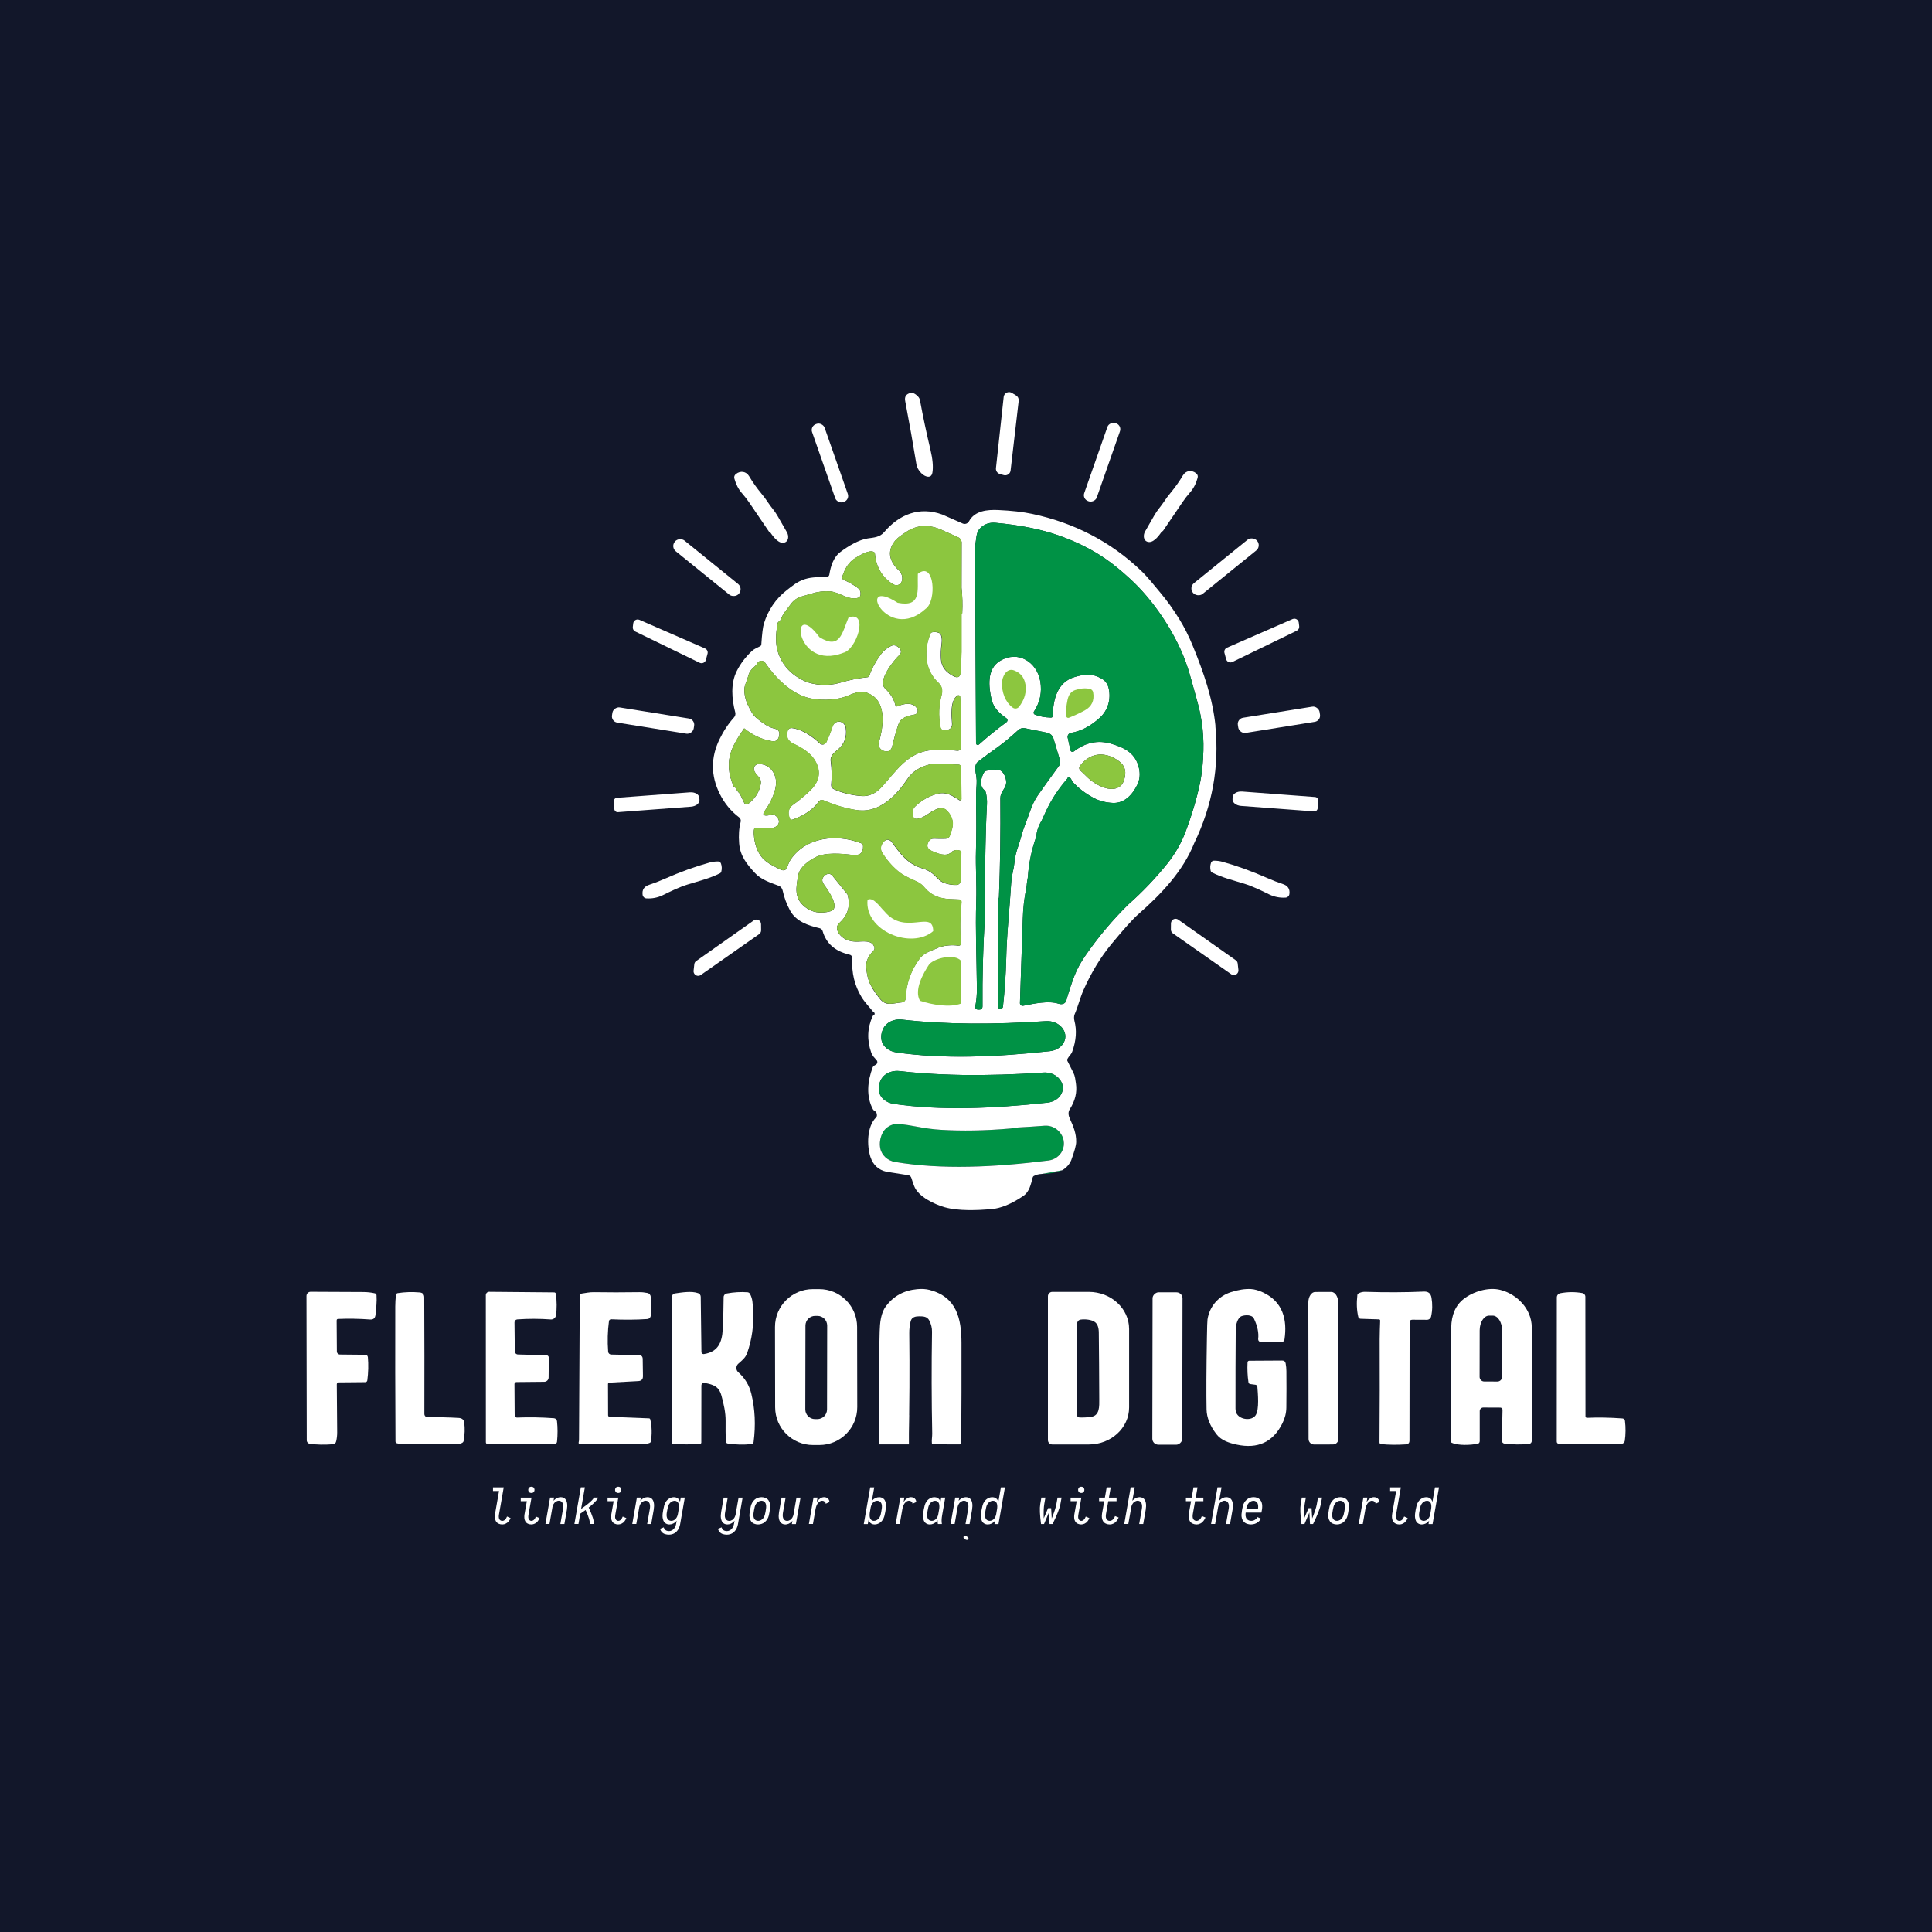 <?xml version="1.0" encoding="UTF-8"?>
<svg id="_图层_1" data-name="图层 1" xmlns="http://www.w3.org/2000/svg" viewBox="0 0 800 800">
  <defs>
    <style>
      .cls-1 {
        fill: #009245;
      }

      .cls-2 {
        fill: #fff;
      }

      .cls-3 {
        fill: #12172a;
      }

      .cls-4 {
        fill: #8cc63f;
      }
    </style>
  </defs>
  <rect class="cls-3" x="-1.83" y="-1.36" width="803.47" height="802.88"/>
  <g>
    <ellipse class="cls-2" cx="400" cy="636.82" rx=".7" ry="1.13" transform="translate(-350.9 677.93) rotate(-61)"/>
    <g>
      <path class="cls-2" d="m354.97,582.65c.02,8.66-6.99,15.7-15.66,15.71h-2.63c-8.66.02-15.7-6.99-15.71-15.65h0s-.06-33.2-.06-33.2c-.02-8.66,6.99-15.7,15.66-15.71h2.63c8.66-.02,15.7,6.99,15.71,15.65h0s.06,33.2.06,33.2Zm-12.45-33.73c0-2.22-1.79-4.02-4.01-4.03h-.96c-2.22,0-4.02,1.79-4.03,4.01h0l-.06,34.7c0,2.22,1.79,4.02,4.01,4.03h.96c2.22,0,4.02-1.79,4.03-4.01h0s.06-34.7.06-34.7Z"/>
      <path class="cls-2" d="m375.73,597.38l-8.81-1.36c-.83-.13-1.22-.62-1.15-1.46.22-2.82.17-5.64.42-8.44.28-3.24.2-6.56-.24-9.96-.03-.28-.17-.5-.4-.67-.81-.58-1.26-.56-1.33.06-.21-8.05-.2-16.12.03-24.21.1-3.59.48-7.68,2.63-10.52,3.16-4.16,7.45-6.5,12.87-7,1.97-.19,3.69-.08,5.16.31,11.17,2.92,13.2,11.73,13.22,22.01.03,13.63,0,27.41-.11,41.36,0,.33-.27.6-.6.6h0l-10.94-.02c-.37,0-.58-.18-.61-.55-.13-1.32.17-2.65.14-3.95-.28-13.9-.31-27.95-.08-42.14.02-1.55-.35-3.08-1.11-4.59-.87-1.73-2.45-1.77-4.14-1.79-1.58,0-3.15.3-3.59,2.05-.41,1.64-.61,3.31-.58,5,.17,14.88.09,29.77-.25,44.66,0,.21-.08.39-.22.54-.38.42-.49.45-.31.07Z"/>
      <path class="cls-2" d="m512.2,585.55c1.56,2.43,6.22,2.85,7.76.43,1.54-2.43.89-8.93.69-11.76-.03-.42-.35-.75-.76-.81l-2.15-.29c-.45-.06-.71-.31-.78-.76-.4-2.61-.52-5.36-.38-8.26.02-.35.31-.63.67-.64l13.68-.08c.8,0,1.28.38,1.43,1.17.2,1.06.3,2.12.31,3.18.05,5.01.04,10.03-.02,15.06-.02,2.23-.56,4.41-1.62,6.55-3.85,7.79-10.16,10.74-18.94,8.85-3.04-.66-6.33-1.67-8.35-4.27-2.69-3.47-4.06-6.9-4.13-10.29-.13-6.61-.08-16.57.15-29.88.07-4.36.15-6.82.24-7.4.86-5.44,4.55-9.65,9.75-11.31,3.08-.98,5.82-1.41,8.24-1.27,1.51.08,3.2.56,5.05,1.43,8.19,3.85,10.04,11.27,8.85,19.37-.11.75-.76,1.3-1.52,1.28l-8.3-.17c-.61,0-1.1-.51-1.09-1.12,0-.04,0-.08,0-.12.31-2.51-.28-5.33-1.76-8.45-.8-1.68-3.63-1.5-5.02-1.02-1.85.64-2.49,3.84-2.51,5.58-.08,10.28-.12,21.18-.1,32.68,0,.92.2,1.7.61,2.34Z"/>
      <path class="cls-2" d="m621.23,582.86l-7.04-.03c-.8,0-1.46.65-1.47,1.46,0,0,0,0,0,0v12.48c0,.56-.41,1.04-.97,1.13-2.84.44-7.68.8-10.56-.45-.29-.13-.44-.35-.44-.67-.1-18.32-.04-33.99.17-47.03.09-5.3,1.81-9.26,5.17-11.88,3.86-3.03,10.17-4.99,15.08-3.77,6.96,1.72,13.04,7.88,13.1,15.49.14,16.22.14,31.91,0,47.07,0,.66-.51,1.21-1.16,1.26-3.41.31-6.78.27-10.1-.12-.67-.08-1.16-.65-1.14-1.32l.29-12.67c.01-.52-.39-.94-.91-.96,0,0-.02,0-.03,0Zm-6.68-10.81l5.5.02c1.05,0,1.91-.84,1.91-1.89h0s.03-19.24.03-19.24c0-3.39-1.74-6.15-3.91-6.16h-1.45c-2.17,0-3.93,2.75-3.93,6.14l-.03,19.23c0,1.05.85,1.9,1.89,1.9Z"/>
      <path class="cls-2" d="m433.92,536.76c0-1,.81-1.81,1.81-1.81h15.11c9.22,0,16.7,6.88,16.7,15.36h0v32.47c0,8.48-7.47,15.36-16.7,15.36h-15.11c-1,0-1.81-.81-1.81-1.81h0v-59.56Zm21.07,15.02c-.02-2.05-.53-3.47-1.53-4.27-1.4-1.12-4.23-1.33-5.98-1.08-1.08.15-1.62,1.06-1.62,2.73,0,12.28.01,24.5.03,36.65,0,.62.5,1.13,1.12,1.14,1.61.05,3.17-.03,4.7-.24,3.72-.49,3.48-4.41,3.47-7.32-.03-10-.1-19.21-.19-27.63Z"/>
      <path class="cls-2" d="m571.02,546.34l-7.64-.25c-.46-.02-.85-.33-.95-.78-.64-2.73-.76-5.73-.38-9.01.03-.3.21-.57.48-.72.84-.47,1.78-.69,2.82-.65,8.51.27,16.62.23,24.33-.1,1.74-.08,2.77.77,3.07,2.53.45,2.68.4,5.27-.17,7.79-.18.8-.89,1.36-1.71,1.36l-6.03-.03c-.77,0-1.15.38-1.15,1.14l-.06,48.89c0,.99-.49,1.52-1.48,1.59-3.72.24-7.16.2-10.33-.12-.34-.04-.6-.32-.6-.66.1-14.27.13-28.5.07-42.7,0-2.51.11-5.18.2-7.75.01-.33-.15-.49-.47-.51Z"/>
      <path class="cls-2" d="m139.4,546.8l.09,12.78c0,.72.58,1.29,1.29,1.3l10.46.1c.57,0,1.04.44,1.09,1.01.27,3.09.2,6.3-.23,9.6-.06.42-.41.74-.84.74l-11.03.1c-.43,0-.77.36-.77.78h0c.06,6.67.12,13.31.16,19.92,0,1.23-.13,2.45-.41,3.66-.17.78-.66,1.2-1.47,1.26-3.45.27-6.61.2-9.48-.21-.71-.1-1.24-.7-1.24-1.42l-.11-59.78c0-.95.77-1.73,1.72-1.73,0,0,.01,0,.02,0,7.07.05,14.28.09,21.62.1,1.84,0,3.5.19,4.97.54.37.09.64.41.67.79.19,2.73-.16,5.26-.42,8.06-.13,1.43-.88,2.09-2.23,1.99-4.55-.34-8.97-.41-13.27-.23-.39.02-.58.22-.58.62Z"/>
      <path class="cls-2" d="m192.23,589.05c.31,2.48.23,5.01-.24,7.58-.06.33-.23.58-.51.76-.6.39-1.28.59-2.03.6-7.84.12-15.41.12-22.7-.02-.88-.02-1.66-.12-2.34-.31-.43-.12-.65-.4-.65-.85-.11-19.57-.14-38.17-.09-55.79,0-1.56.1-3.16.28-4.81.04-.38.33-.68.71-.74,2.99-.47,6.03-.56,9.12-.29,1.26.12,1.89.8,1.89,2.06.08,16.39.09,32.47.05,48.24,0,.76.6,1.37,1.36,1.38,0,0,.02,0,.03,0,4.29-.06,8.55.03,12.77.27,1.41.08,2.19.72,2.34,1.92Z"/>
      <path class="cls-2" d="m213.5,586.73c.12.17.32.27.53.26,5.13-.2,10.25-.11,15.35.27.66.05,1.19.57,1.26,1.22.3,2.74.3,5.55.02,8.43-.08.71-.47,1.06-1.18,1.06l-27.5.05c-.44,0-.79-.35-.79-.79l-.02-60.94c0-.76.61-1.37,1.37-1.37,0,0,0,0,0,0l26.94.24c.36,0,.66.27.71.63.39,3.11.41,6.05.05,8.8-.14,1.08-1.09,1.86-2.17,1.78-4.68-.34-9.31-.34-13.88-.02-.65.05-1.16.59-1.15,1.25l.13,11.95c0,.72.58,1.29,1.29,1.31l11.78.3c.57.01,1.03.49,1.02,1.06l-.09,8.16c0,.99-.81,1.79-1.81,1.8l-11.51.11c-.45,0-.82.37-.82.83,0,4.05.03,8.2.08,12.44,0,.44.13.83.38,1.18Z"/>
      <path class="cls-2" d="m253.06,546.31c-.45-.02-.84.3-.9.74-.55,4.1-.67,8.32-.34,12.65.05.66.59,1.17,1.26,1.19l11.44.23c1.06.02,1.6.56,1.61,1.62l.1,7.08c.02,1.3-.62,1.99-1.92,2.06l-12.01.65c-.3.02-.54.27-.54.58l.04,12.94c0,.34.27.61.6.63l16.33.63c.26,0,.48.19.53.44.68,2.98.76,6.03.24,9.14-.05.28-.2.48-.47.59-.88.36-1.82.54-2.83.55-7.63.03-16.35,0-26.15-.09-.26,0-.47-.22-.46-.49,0-.03,0-.06,0-.09.11-.47.17-.94.17-1.42.14-21.71.24-41.49.31-59.35,0-.48.35-.88.82-.95,1.67-.25,3.32-.6,5.03-.57,5.86.1,12.12.1,18.8,0,1.05-.02,2.18.1,3.38.34.78.16,1.34.84,1.34,1.63l.03,7.61c0,.82-.63,1.5-1.45,1.55-4.68.32-9.67.35-14.99.1Z"/>
      <path class="cls-2" d="m305.74,568.25c2.72,2.41,4.51,5.36,5.36,8.86,1.55,6.33,1.86,13,.95,20.01-.06.45-.42.8-.87.85-3.19.35-6.47.28-9.86-.23-.44-.07-.78-.44-.79-.89-.08-2.7-.1-5.48-.07-8.36.04-3.6-.78-7.14-1.73-10.6-1.06-3.83-3.32-4.55-6.86-5.23-.96-.18-1.44.22-1.44,1.2l-.03,23.46c0,.33-.25.6-.58.62-3.82.24-7.57.21-11.24-.09-.32-.02-.48-.2-.48-.52l.1-60.26c0-.74.55-1.37,1.28-1.48,2.72-.39,6.92-1.11,9.65-.09.61.23,1.02.81,1.03,1.47l.29,22.87c0,.48.41.86.89.86.04,0,.08,0,.11,0,5.87-.89,7.55-4.81,7.82-10.29.22-4.47.34-8.9.37-13.3,0-.73.53-1.36,1.25-1.49,2.95-.55,5.82-.72,8.63-.51.45.03.86.3,1.06.7,1.11,2.15,1.07,3.78,1.26,6.82.35,6.04-.46,11.9-2.44,17.59-.34.97-.87,1.82-1.61,2.56-.62.63-1.29,1.25-2.01,1.85-1.02.86-1.15,2.38-.29,3.39.08.09.16.18.25.25Z"/>
      <rect class="cls-2" x="451.86" y="560.48" width="63.1" height="12.4" rx="2.48" ry="2.48" transform="translate(-84.12 1049.1) rotate(-89.9)"/>
      <path class="cls-2" d="m544.14,598.15c-1.26,0-2.29-1.02-2.29-2.29l-.1-56.49c0-2.42,1.27-4.38,2.85-4.38l6.65-.02c1.58,0,2.87,1.95,2.87,4.37h0s.1,56.5.1,56.5c0,1.26-1.02,2.29-2.29,2.29l-7.8.02Z"/>
      <path class="cls-2" d="m656.51,586.49c0,.33.27.6.59.6.01,0,.02,0,.04,0,4.58-.21,9.47-.12,14.68.26.54.04.97.46,1.04.99.34,2.81.32,5.58-.07,8.3-.1.67-.66,1.17-1.33,1.2-8.61.33-17.25.33-25.92,0-.62-.02-.93-.35-.93-.97l.03-59.64c0-.84.6-1.56,1.42-1.72,3.06-.58,6.1-.6,9.13-.07.74.13,1.27.77,1.27,1.52l.05,49.53Z"/>
      <path class="cls-2" d="m375.73,597.38c-3.83.69-7.45.72-10.84.11-.37-.06-.65-.39-.65-.77l-.03-21.17c.08-.62.52-.64,1.33-.06.23.17.37.39.4.67.44,3.4.51,6.72.24,9.96-.24,2.79-.2,5.62-.42,8.44-.06.84.32,1.32,1.15,1.46l8.81,1.36Z"/>
      <path class="cls-2" d="m372.07,569.36c-.66-.33-8.02,1.98-8.02,1.98v26.77h12.31v-12.07l-4.3-16.69Z"/>
    </g>
    <g>
      <path class="cls-2" d="m207.98,631.24c-.55,0-1.06-.11-1.53-.33-.47-.22-.83-.55-1.09-.99-.26-.44-.41-.93-.45-1.47-.04-.54-.01-1.07.08-1.61l1.65-9.46h-2.5v-1.49h4.44l-1.96,11.22c-.06.29-.08.59-.08.89s.05.59.14.86.26.49.5.65c.23.17.5.25.81.25s.59-.09.87-.28c.28-.19.5-.42.67-.69.17-.28.31-.56.42-.85l1.47.66c-.19.47-.45.91-.78,1.32-.33.41-.73.74-1.21.97-.48.24-.95.35-1.44.35Z"/>
      <path class="cls-2" d="m220.07,631.24c-.52,0-1.01-.1-1.46-.3-.45-.2-.8-.51-1.05-.93-.26-.42-.4-.89-.44-1.39-.04-.51-.02-1.02.06-1.53l.97-5.47h-2.52v-1.49h4.46l-1.28,7.23c-.05.36-.07.72-.04,1.07s.16.67.4.93c.24.26.54.39.9.39.29,0,.56-.09.82-.28.25-.19.46-.41.62-.67.16-.26.29-.54.4-.83l1.49.62c-.18.47-.43.91-.74,1.32-.32.41-.71.74-1.18.97-.47.24-.94.35-1.41.35Zm-.04-13.04c-.22,0-.44-.05-.65-.14-.21-.1-.37-.25-.48-.46-.1-.21-.16-.44-.16-.67s.05-.46.16-.67c.1-.21.26-.37.48-.48.21-.1.43-.15.65-.15.24,0,.46.05.67.15.21.1.37.26.47.48.1.21.16.44.16.67s-.05.46-.16.67c-.1.21-.26.37-.47.46-.21.1-.44.14-.67.14Z"/>
      <path class="cls-2" d="m225.85,631.07l1.92-10.95h1.67l-.25,1.36c.07-.07.13-.14.19-.23.37-.41.81-.73,1.3-.96s1.01-.34,1.53-.34c.45,0,.88.1,1.27.31.39.21.69.5.9.88s.35.79.42,1.23c.08.44.1.89.08,1.35-.02.46-.07.92-.13,1.37l-1.05,5.97h-1.67l1.1-6.22c.07-.39.1-.77.1-1.15s-.06-.74-.18-1.09c-.12-.34-.32-.63-.61-.85-.29-.22-.63-.33-1.01-.33-.45,0-.89.14-1.31.41-.42.28-.73.63-.94,1.05-.21.39-.35.79-.43,1.2l-.02.12v.04l-1.2,6.8h-1.67Z"/>
      <path class="cls-2" d="m237.84,631.07l2.67-15.19h1.67l-1.55,8.88c.25-.15.49-.31.73-.48.24-.17.48-.34.72-.52.24-.17.48-.35.71-.53.23-.18.47-.36.7-.54.23-.18.46-.37.69-.57s.44-.4.65-.61c.21-.21.41-.42.62-.65.21-.23.34-.48.39-.75h1.76c-.05.33-.2.63-.42.9-.23.27-.46.53-.69.78-.24.25-.48.5-.72.73-.25.23-.5.46-.76.69-.26.23-.53.45-.81.67-.14.12-.28.24-.43.35,1.58,3.39,2.28,5.66,2.09,6.82h-1.67c.18-1.01-.39-2.94-1.71-5.81-.25.18-.49.35-.72.52-.18.14-.36.27-.54.39l-.17.1-.14.1c-.21.15-.42.3-.64.43l-.74,4.26h-1.67Z"/>
      <path class="cls-2" d="m256.02,631.24c-.52,0-1.01-.1-1.46-.3-.45-.2-.8-.51-1.05-.93-.26-.42-.4-.89-.44-1.39-.04-.51-.02-1.02.06-1.53l.97-5.47h-2.52v-1.49h4.46l-1.28,7.23c-.05.36-.07.72-.04,1.07s.16.67.4.93c.24.26.54.39.9.39.29,0,.56-.09.82-.28.25-.19.46-.41.62-.67.16-.26.29-.54.4-.83l1.49.62c-.18.47-.43.91-.74,1.32-.32.41-.71.74-1.18.97-.47.24-.94.35-1.41.35Zm-.04-13.04c-.22,0-.44-.05-.65-.14-.21-.1-.37-.25-.48-.46-.1-.21-.16-.44-.16-.67s.05-.46.16-.67c.1-.21.26-.37.48-.48.21-.1.43-.15.65-.15.24,0,.46.05.67.15.21.1.37.26.47.48.1.21.16.44.16.67s-.05.46-.16.67c-.1.21-.26.37-.47.46-.21.1-.44.14-.67.14Z"/>
      <path class="cls-2" d="m261.8,631.07l1.92-10.95h1.67l-.25,1.36c.07-.07.13-.14.19-.23.37-.41.81-.73,1.3-.96s1.01-.34,1.53-.34c.45,0,.88.1,1.27.31.39.21.69.5.9.88s.35.79.42,1.23c.08.44.1.89.08,1.35-.02.46-.07.92-.13,1.37l-1.05,5.97h-1.67l1.1-6.22c.07-.39.1-.77.1-1.15s-.06-.74-.18-1.09c-.12-.34-.32-.63-.61-.85-.29-.22-.63-.33-1.01-.33-.45,0-.89.14-1.31.41-.42.28-.73.63-.94,1.05-.21.39-.35.79-.43,1.2l-.02.12v.04l-1.2,6.8h-1.67Z"/>
      <path class="cls-2" d="m277.01,635.47c-.57,0-1.11-.08-1.63-.24s-.96-.43-1.32-.83c-.36-.39-.6-.85-.72-1.37l1.51-.6c.07.32.21.6.41.85s.46.43.77.54c.31.11.64.17.98.17.37,0,.74-.08,1.1-.25.37-.17.68-.4.94-.71s.46-.64.61-.99.25-.71.32-1.09l.23-1.28c-.05.07-.12.14-.19.23-.36.43-.79.76-1.3.99-.51.24-1.03.35-1.55.35s-1.01-.13-1.45-.39c-.44-.26-.76-.62-.97-1.09-.21-.46-.33-.95-.38-1.47-.05-.52-.04-1.04.03-1.58.07-.54.15-1.07.25-1.61.11-.59.24-1.18.4-1.78.16-.59.43-1.15.82-1.68.39-.53.87-.94,1.45-1.24s1.17-.44,1.78-.44c.45,0,.88.1,1.27.31.39.21.69.5.9.89.12.22.23.46.31.72l.31-1.76h1.67l-1.94,11.07c-.11.55-.28,1.09-.52,1.61-.23.52-.56,1-.99,1.43-.43.43-.91.74-1.46.94-.54.2-1.09.3-1.64.3Zm.95-5.72c.34,0,.68-.08,1.02-.24.34-.16.63-.39.87-.68.24-.3.43-.61.57-.94.1-.28.18-.55.25-.83l.19-1.01.16-1.05c.07-.39.11-.77.11-1.17,0-.39-.04-.77-.14-1.14-.1-.36-.3-.66-.6-.9-.3-.23-.64-.35-1.02-.35-.44,0-.87.12-1.28.37-.41.25-.75.57-1,.97-.25.4-.43.82-.53,1.25-.1.43-.19.87-.27,1.31-.07.37-.13.75-.2,1.13-.06.38-.08.75-.06,1.13s.1.73.24,1.06c.14.34.36.6.67.8.31.19.65.29,1.02.29Z"/>
      <path class="cls-2" d="m300.97,635.47c-.57,0-1.11-.08-1.63-.24s-.96-.43-1.32-.83c-.36-.39-.6-.85-.72-1.37l1.51-.6c.07.32.21.6.41.85s.46.43.77.54c.31.11.64.17.98.17.37,0,.74-.08,1.1-.25.37-.17.68-.4.94-.71s.46-.64.61-.99.25-.71.32-1.09l.23-1.26c-.07.08-.14.16-.21.25-.36.41-.79.73-1.29.96-.5.23-1.01.34-1.52.34-.45,0-.88-.1-1.27-.31-.39-.21-.69-.5-.9-.88s-.35-.79-.43-1.23c-.08-.44-.11-.89-.09-1.35.02-.46.07-.92.15-1.37l1.05-5.97h1.67l-1.1,6.22c-.07.39-.1.77-.1,1.15s.05.74.17,1.08c.11.34.31.63.61.85s.64.33,1.02.33c.45,0,.89-.14,1.31-.41s.73-.63.94-1.05c.19-.39.34-.78.43-1.18l.02-.19,1.2-6.8h1.67l-1.94,11.07c-.11.55-.28,1.09-.52,1.61-.23.52-.56,1-.99,1.43-.43.43-.91.74-1.46.94-.54.2-1.09.3-1.64.3Z"/>
      <path class="cls-2" d="m313.89,631.24c-.57,0-1.1-.1-1.61-.31-.51-.21-.92-.53-1.23-.96-.31-.43-.52-.92-.63-1.46-.11-.54-.13-1.09-.07-1.66.06-.57.15-1.15.26-1.73.08-.48.18-.97.3-1.47.12-.5.31-.97.57-1.44.26-.46.6-.87,1-1.23s.86-.62,1.35-.78c.5-.17,1.01-.25,1.53-.25.55,0,1.09.1,1.6.31.52.21.93.53,1.24.96.31.43.52.92.63,1.46.11.54.13,1.09.06,1.66-.07.57-.15,1.15-.25,1.73-.08.48-.18.97-.3,1.47-.12.5-.31.98-.58,1.44-.27.46-.61.87-1.01,1.23-.41.36-.86.62-1.36.78-.5.17-1,.25-1.5.25Zm.02-1.49c.44,0,.87-.12,1.29-.36.42-.24.75-.56,1-.97s.42-.83.53-1.26c.1-.43.2-.86.28-1.29l.02-.1.02-.19.04-.19.02-.19.08-.48c.05-.39.08-.77.06-1.14-.01-.37-.09-.73-.23-1.06-.14-.34-.36-.6-.67-.8-.31-.19-.65-.29-1.02-.29-.45,0-.89.12-1.3.36-.41.24-.75.57-1,.97s-.43.83-.53,1.26c-.1.43-.19.86-.27,1.29-.07.39-.13.77-.19,1.15-.06.38-.08.75-.06,1.13.01.37.09.73.23,1.06.14.34.36.6.66.8.3.19.65.29,1.03.29Z"/>
      <path class="cls-2" d="m325.13,631.24c-.45,0-.88-.1-1.27-.31-.39-.21-.69-.5-.9-.88s-.35-.79-.43-1.23c-.08-.44-.11-.89-.09-1.35.02-.46.07-.92.15-1.37l1.05-5.97h1.67l-1.1,6.22c-.07.39-.1.77-.1,1.15s.05.74.17,1.08c.11.34.31.63.61.85s.64.33,1.02.33c.45,0,.89-.14,1.31-.41s.73-.63.94-1.05c.21-.4.35-.81.43-1.22l.02-.1v-.04l1.2-6.8h1.67l-1.92,10.95h-1.67l.25-1.38c-.07.08-.14.16-.21.25-.36.41-.79.73-1.29.96-.5.23-1.01.34-1.52.34Z"/>
      <path class="cls-2" d="m334.94,631.07l1.92-10.95h1.67l-.33,1.92c.07-.12.14-.25.23-.37.32-.5.73-.9,1.24-1.23s1.05-.49,1.61-.49c.37,0,.73.08,1.07.25.34.16.61.41.81.72.19.32.29.67.29,1.05l-1.55.7c0-.36-.15-.65-.44-.89-.3-.23-.63-.35-1-.35-.51,0-.97.2-1.39.59s-.73.83-.92,1.31c-.19.47-.34.94-.43,1.42l-1.1,6.3h-1.67Z"/>
      <path class="cls-2" d="m362.13,631.24c-.45,0-.88-.1-1.27-.31s-.69-.5-.9-.89c-.12-.22-.23-.45-.31-.7l-.31,1.74h-1.67l2.66-15.19h1.67l-.99,5.64c.05-.07.12-.14.19-.23.36-.43.79-.76,1.29-.99s1.02-.35,1.54-.35,1.03.13,1.47.39c.44.26.76.62.97,1.08.21.46.33.95.38,1.47.05.52.04,1.04-.03,1.58-.07.54-.15,1.07-.25,1.61-.11.59-.25,1.18-.4,1.78-.16.59-.43,1.15-.82,1.68s-.87.94-1.45,1.24-1.17.45-1.78.45Zm-.27-1.49c.44,0,.87-.12,1.28-.37.41-.25.75-.57,1-.97.25-.4.43-.82.53-1.25.1-.43.19-.87.27-1.31l.02-.19.1-.56.02-.19.04-.21c.05-.37.08-.74.06-1.12-.01-.37-.09-.73-.23-1.06-.14-.34-.36-.6-.67-.8-.31-.19-.65-.29-1.02-.29-.34,0-.69.08-1.03.24s-.63.39-.87.68c-.24.3-.42.61-.56.94-.1.26-.18.53-.25.81l-.41,2.4c-.04.29-.06.57-.06.85,0,.4.05.78.15,1.15.1.37.3.66.59.9.29.24.63.35,1.03.35Z"/>
      <path class="cls-2" d="m370.89,631.07l1.92-10.95h1.67l-.33,1.92c.07-.12.14-.25.23-.37.32-.5.73-.9,1.24-1.23s1.05-.49,1.61-.49c.37,0,.73.08,1.07.25.34.16.61.41.81.72.19.32.29.67.29,1.05l-1.55.7c0-.36-.15-.65-.44-.89-.3-.23-.63-.35-1-.35-.51,0-.97.2-1.39.59s-.73.83-.92,1.31c-.19.47-.34.94-.43,1.42l-1.1,6.3h-1.67Z"/>
      <path class="cls-2" d="m385.02,631.24c-.52,0-1.01-.13-1.45-.39-.44-.26-.76-.62-.97-1.09-.21-.46-.33-.95-.38-1.47-.05-.52-.04-1.04.03-1.58.07-.54.15-1.07.25-1.61.11-.59.24-1.18.4-1.78.16-.59.43-1.15.82-1.68.39-.53.87-.94,1.45-1.24s1.17-.44,1.78-.44c.45,0,.88.1,1.27.31.39.21.69.5.9.89.12.22.23.45.31.7l.31-1.74h1.67l-1.3,7.35c-.25,1.45-.28,2.64-.08,3.6h-1.67c-.1-.48-.14-1.03-.12-1.65-.11.17-.23.32-.35.48-.36.43-.79.76-1.3.99-.51.24-1.03.35-1.55.35Zm.79-1.49c.34,0,.68-.08,1.02-.24.34-.16.63-.39.87-.68.24-.3.43-.61.57-.94.08-.22.15-.45.21-.68l.33-1.84.06-.37c.07-.39.11-.77.11-1.17,0-.39-.04-.77-.14-1.14-.1-.36-.3-.66-.6-.9-.3-.23-.64-.35-1.02-.35-.44,0-.87.12-1.28.37-.41.25-.75.57-1,.97-.25.4-.43.82-.53,1.25-.1.43-.19.87-.27,1.31-.07.37-.13.75-.2,1.13-.06.38-.08.75-.06,1.13s.1.73.24,1.06c.14.34.36.6.67.8.31.19.65.29,1.02.29Z"/>
      <path class="cls-2" d="m393.62,631.07l1.92-10.95h1.67l-.25,1.36c.07-.07.13-.14.19-.23.37-.41.81-.73,1.3-.96s1.01-.34,1.53-.34c.45,0,.88.1,1.27.31.39.21.69.5.9.88s.35.79.42,1.23c.08.44.1.89.08,1.35-.02.46-.07.92-.13,1.37l-1.05,5.97h-1.67l1.1-6.22c.07-.39.1-.77.1-1.15s-.06-.74-.18-1.09c-.12-.34-.32-.63-.61-.85-.29-.22-.63-.33-1.01-.33-.45,0-.89.14-1.31.41-.42.28-.73.63-.94,1.05-.21.39-.35.79-.43,1.2l-.02.12v.04l-1.2,6.8h-1.67Z"/>
      <path class="cls-2" d="m408.99,631.24c-.52,0-1.01-.13-1.45-.39-.44-.26-.76-.62-.97-1.09-.21-.46-.33-.95-.38-1.47-.05-.52-.04-1.04.03-1.58.07-.54.15-1.07.25-1.61.11-.59.24-1.18.4-1.78.16-.59.43-1.15.82-1.68.39-.53.87-.94,1.45-1.24s1.17-.44,1.78-.44c.45,0,.88.1,1.27.31.39.21.69.5.9.89.12.22.23.46.31.72l1.05-5.99h1.67l-2.67,15.19h-1.67l.25-1.43c-.05.08-.12.17-.19.25-.36.43-.79.76-1.3.99-.51.24-1.03.35-1.55.35Zm.79-1.49c.34,0,.68-.08,1.02-.24.34-.16.63-.39.87-.68.24-.3.43-.61.57-.94.11-.28.19-.56.25-.85l.14-.83.21-1.22c.07-.39.11-.77.11-1.17,0-.39-.04-.77-.14-1.14-.1-.36-.3-.66-.6-.9-.3-.23-.64-.35-1.02-.35-.44,0-.87.12-1.28.37-.41.25-.75.57-1,.97-.25.4-.43.82-.53,1.25-.1.43-.19.87-.27,1.31-.07.37-.13.75-.2,1.13-.06.38-.08.75-.06,1.13s.1.73.24,1.06c.14.34.36.6.67.8.31.19.65.29,1.02.29Z"/>
      <path class="cls-2" d="m431.07,631.07c-.51-3.82-.62-6.56-.33-8.22l.47-2.73h1.67l-.48,2.73c-.23,1.31-.3,3.27-.21,5.89l1.8-4.24h1.26l.25,4.26c1.06-2.64,1.7-4.62,1.92-5.91l.49-2.73h1.67l-.5,2.73c-.29,1.67-1.36,4.41-3.22,8.22h-1.26l-.27-4.77-2.02,4.77h-1.26Z"/>
      <path class="cls-2" d="m447.75,631.24c-.52,0-1.01-.1-1.46-.3-.45-.2-.8-.51-1.05-.93-.26-.42-.4-.89-.44-1.39-.04-.51-.02-1.02.06-1.53l.97-5.47h-2.52v-1.49h4.46l-1.28,7.23c-.05.36-.07.72-.04,1.07s.16.67.4.93c.24.26.54.39.9.39.29,0,.56-.09.82-.28.25-.19.46-.41.62-.67.16-.26.29-.54.4-.83l1.49.62c-.18.47-.43.91-.74,1.32-.32.41-.71.74-1.18.97-.47.24-.94.35-1.41.35Zm-.04-13.04c-.22,0-.44-.05-.65-.14-.21-.1-.37-.25-.48-.46-.1-.21-.16-.44-.16-.67s.05-.46.16-.67c.1-.21.26-.37.48-.48.21-.1.43-.15.65-.15.24,0,.46.05.67.15.21.1.37.26.47.48.1.21.16.44.16.67s-.05.46-.16.67c-.1.21-.26.37-.47.46-.21.1-.44.14-.67.14Z"/>
      <path class="cls-2" d="m459.52,631.24c-.57,0-1.1-.11-1.59-.33-.5-.22-.89-.56-1.17-1.01-.28-.45-.45-.96-.5-1.52s-.02-1.11.07-1.66l.91-5.1h-2.13v-1.49h2.4l.74-4.24h1.67l-.74,4.24h3.16v1.49h-3.43l-.95,5.35c-.05.32-.08.64-.07.96,0,.32.07.63.19.91.12.28.3.51.56.67.25.17.55.25.88.25s.65-.1.96-.3c.31-.2.56-.45.76-.75s.35-.62.46-.95l1.51.6c-.21.51-.49.99-.85,1.45s-.79.81-1.3,1.06-1.03.38-1.55.38Z"/>
      <path class="cls-2" d="m465.52,631.07l2.67-15.19h1.67l-.99,5.6c.07-.08.13-.16.19-.23.37-.41.81-.73,1.3-.96s1.01-.34,1.53-.34c.45,0,.88.1,1.27.31.39.21.69.5.9.88s.35.79.42,1.23c.08.44.1.89.08,1.35-.02.46-.07.92-.13,1.37l-1.05,5.97h-1.67l1.1-6.22c.07-.39.1-.77.1-1.15s-.06-.74-.18-1.09c-.12-.34-.32-.63-.61-.85-.29-.22-.63-.33-1.01-.33-.45,0-.89.14-1.31.41-.42.28-.73.63-.94,1.05-.21.39-.35.78-.43,1.18l-.02.17v.02l-1.2,6.8h-1.67Z"/>
      <path class="cls-2" d="m495.47,631.24c-.57,0-1.1-.11-1.59-.33-.5-.22-.89-.56-1.17-1.01-.28-.45-.45-.96-.5-1.52s-.02-1.11.07-1.66l.91-5.1h-2.13v-1.49h2.4l.74-4.24h1.67l-.74,4.24h3.16v1.49h-3.43l-.95,5.35c-.05.32-.08.64-.07.96,0,.32.07.63.19.91.12.28.3.51.56.67.25.17.55.25.88.25s.65-.1.96-.3c.31-.2.56-.45.76-.75s.35-.62.46-.95l1.51.6c-.21.51-.49.99-.85,1.45s-.79.81-1.3,1.06-1.03.38-1.55.38Z"/>
      <path class="cls-2" d="m501.47,631.07l2.67-15.19h1.67l-.99,5.6c.07-.08.13-.16.19-.23.37-.41.81-.73,1.3-.96s1.01-.34,1.53-.34c.45,0,.88.1,1.27.31.39.21.69.5.9.88s.35.79.42,1.23c.08.44.1.89.08,1.35-.02.46-.07.92-.13,1.37l-1.05,5.97h-1.67l1.1-6.22c.07-.39.1-.77.1-1.15s-.06-.74-.18-1.09c-.12-.34-.32-.63-.61-.85-.29-.22-.63-.33-1.01-.33-.45,0-.89.14-1.31.41-.42.28-.73.63-.94,1.05-.21.39-.35.78-.43,1.18l-.02.17v.02l-1.2,6.8h-1.67Z"/>
      <path class="cls-2" d="m518.06,631.24c-.58,0-1.14-.09-1.68-.27-.54-.18-1-.47-1.37-.88-.37-.41-.63-.88-.78-1.42-.15-.54-.2-1.12-.14-1.72.05-.6.13-1.19.23-1.79.1-.5.2-.99.31-1.49.11-.5.3-.97.57-1.44.27-.46.61-.87,1.01-1.24.41-.36.86-.63,1.37-.8.51-.17,1.01-.25,1.51-.25s.97.08,1.44.25c.46.16.85.42,1.18.76.32.34.56.74.71,1.2s.23.93.24,1.44c0,.5-.03,1-.11,1.5l-.23,1.24h-6.51c-.01.18-.03.36-.06.56-.05.5,0,.97.16,1.43.16.45.44.81.84,1.05.4.25.85.37,1.34.37,1.1,0,1.98-.52,2.62-1.55l1.47.66c-.3.48-.67.91-1.09,1.28s-.9.65-1.43.83-1.05.27-1.57.27Zm-2.03-6.38h4.86c.07-.39.1-.78.09-1.17,0-.39-.08-.76-.21-1.11-.13-.34-.35-.62-.67-.83-.32-.21-.67-.31-1.05-.31-.45,0-.89.12-1.31.37-.42.25-.76.58-1.01.99-.25.41-.43.84-.53,1.28-.05.25-.11.5-.17.77Z"/>
      <path class="cls-2" d="m538.92,631.07c-.51-3.82-.62-6.56-.33-8.22l.47-2.73h1.67l-.48,2.73c-.23,1.31-.3,3.27-.21,5.89l1.8-4.24h1.26l.25,4.26c1.06-2.64,1.7-4.62,1.92-5.91l.49-2.73h1.67l-.5,2.73c-.29,1.67-1.36,4.41-3.22,8.22h-1.26l-.27-4.77-2.02,4.77h-1.26Z"/>
      <path class="cls-2" d="m553.55,631.24c-.57,0-1.1-.1-1.61-.31-.51-.21-.92-.53-1.23-.96-.31-.43-.52-.92-.63-1.46-.11-.54-.13-1.09-.07-1.66.06-.57.15-1.15.26-1.73.08-.48.18-.97.3-1.47.12-.5.31-.97.57-1.44.26-.46.6-.87,1-1.23s.86-.62,1.35-.78c.5-.17,1.01-.25,1.53-.25.55,0,1.09.1,1.6.31.52.21.93.53,1.24.96.31.43.52.92.63,1.46.11.54.13,1.09.06,1.66-.07.57-.15,1.15-.25,1.73-.08.48-.18.97-.3,1.47-.12.5-.31.98-.58,1.44-.27.46-.61.87-1.01,1.23-.41.36-.86.62-1.36.78-.5.17-1,.25-1.5.25Zm.02-1.49c.44,0,.87-.12,1.29-.36.42-.24.75-.56,1-.97s.42-.83.53-1.26c.1-.43.2-.86.28-1.29l.02-.1.02-.19.04-.19.02-.19.08-.48c.05-.39.08-.77.06-1.14-.01-.37-.09-.73-.23-1.06-.14-.34-.36-.6-.67-.8-.31-.19-.65-.29-1.02-.29-.45,0-.89.12-1.3.36-.41.24-.75.57-1,.97s-.43.83-.53,1.26c-.1.43-.19.86-.27,1.29-.07.39-.13.77-.19,1.15-.06.38-.08.75-.06,1.13.01.37.09.73.23,1.06.14.34.36.6.66.8.3.19.65.29,1.03.29Z"/>
      <path class="cls-2" d="m562.62,631.07l1.92-10.95h1.67l-.33,1.92c.07-.12.14-.25.23-.37.32-.5.73-.9,1.24-1.23s1.05-.49,1.61-.49c.37,0,.73.08,1.07.25.34.16.61.41.81.72.19.32.29.67.29,1.05l-1.55.7c0-.36-.15-.65-.44-.89-.3-.23-.63-.35-1-.35-.51,0-.97.2-1.39.59s-.73.83-.92,1.31c-.19.47-.34.94-.43,1.42l-1.1,6.3h-1.67Z"/>
      <path class="cls-2" d="m579.46,631.24c-.55,0-1.06-.11-1.53-.33-.47-.22-.83-.55-1.09-.99-.26-.44-.41-.93-.45-1.47-.04-.54-.01-1.07.08-1.61l1.65-9.46h-2.5v-1.49h4.44l-1.96,11.22c-.06.29-.08.59-.08.89s.05.59.14.86.26.49.5.65c.23.17.5.25.81.25s.59-.09.87-.28c.28-.19.5-.42.67-.69.17-.28.31-.56.42-.85l1.47.66c-.19.47-.45.91-.78,1.32-.33.41-.73.74-1.21.97-.48.24-.95.35-1.44.35Z"/>
      <path class="cls-2" d="m588.73,631.24c-.52,0-1.01-.13-1.45-.39-.44-.26-.76-.62-.97-1.09-.21-.46-.33-.95-.38-1.47-.05-.52-.04-1.04.03-1.58.07-.54.15-1.07.25-1.61.11-.59.24-1.18.4-1.78.16-.59.43-1.15.82-1.68.39-.53.87-.94,1.45-1.24s1.17-.44,1.78-.44c.45,0,.88.1,1.27.31.39.21.69.5.9.89.12.22.23.46.31.72l1.05-5.99h1.67l-2.67,15.19h-1.67l.25-1.43c-.05.08-.12.17-.19.25-.36.43-.79.76-1.3.99-.51.24-1.03.35-1.55.35Zm.79-1.49c.34,0,.68-.08,1.02-.24.34-.16.63-.39.87-.68.24-.3.43-.61.57-.94.11-.28.19-.56.25-.85l.14-.83.21-1.22c.07-.39.11-.77.11-1.17,0-.39-.04-.77-.14-1.14-.1-.36-.3-.66-.6-.9-.3-.23-.64-.35-1.02-.35-.44,0-.87.12-1.28.37-.41.25-.75.57-1,.97-.25.4-.43.82-.53,1.25-.1.43-.19.87-.27,1.31-.07.37-.13.75-.2,1.13-.06.38-.08.75-.06,1.13s.1.73.24,1.06c.14.34.36.6.67.8.31.19.65.29,1.02.29Z"/>
    </g>
    <g>
      <g>
        <path class="cls-2" d="m264.78,256.66l27.15,11.85c.83.36,1.28,1.28,1.05,2.15l-.69,2.59c-.26.98-1.27,1.57-2.25,1.31-.11-.03-.23-.07-.33-.12l-26.66-12.95c-.71-.34-1.12-1.1-1.02-1.88l.18-1.49c.13-1.01,1.05-1.72,2.06-1.6.18.02.35.07.51.14Z"/>
        <rect class="cls-2" x="267.24" y="281.23" width="6.37" height="34.26" rx="2.61" ry="2.61" transform="translate(-66.95 518.2) rotate(-80.9)"/>
        <path class="cls-2" d="m254.17,331.84c-.06-.76.51-1.43,1.27-1.49,0,0,0,0,0,0l30.24-2.27c2.04-.15,3.78.85,3.89,2.24l.07.91c.1,1.39-1.47,2.65-3.52,2.8l-30.24,2.27c-.76.06-1.43-.51-1.49-1.27l-.24-3.18Z"/>
        <path class="cls-2" d="m298.09,361.62c-4.06,2.08-8.96,3.28-13.33,4.63-3.54,1.1-6.99,2.8-10.35,4.45-2.08,1.01-4.48,1.47-6.79,1.3-.77-.06-1.4-.64-1.52-1.41-.32-2.11.59-3.51,2.74-4.22,2.04-.67,4.14-1.48,6.3-2.43,6.5-2.87,12.73-5.13,18.69-6.78,1.12-.31,2.29-.46,3.51-.45.53,0,1.01.33,1.19.84.39,1.1.44,2.22.15,3.35-.08.32-.3.58-.59.73Z"/>
        <g>
          <path class="cls-2" d="m421.82,165.93l-3.36,28.9c-.14,1.23-1.26,2.11-2.49,1.97-.12-.01-.25-.04-.37-.07l-1.59-.46c-1.04-.3-1.72-1.31-1.61-2.39l3.2-29.5c.13-1.23,1.23-2.12,2.47-1.99.33.04.65.14.94.32l1.74,1.06c.75.46,1.16,1.3,1.06,2.17Z"/>
          <path class="cls-2" d="m383.69,197.3c-1.89-.48-3.87-2.97-4.19-4.85-1.4-8.55-2.96-17.35-4.68-26.4-.34-1.76.37-2.86,2.11-3.31.97-.24,2.04.24,3.21,1.46.42.44.7.99.81,1.58,1.22,6.63,2.65,13.4,4.3,20.3.95,4.01,1.24,7.19.85,9.56-.24,1.45-1.04,2.01-2.42,1.66Z"/>
          <rect class="cls-2" x="340.91" y="174.61" width="5.5" height="34.21" rx="2.57" ry="2.57" transform="translate(-44.05 124.36) rotate(-19.3)"/>
          <path class="cls-2" d="m318.69,220.31c-.14-.06-.24-.14-.3-.22-2.66-3.89-5.37-7.87-8.12-11.95-.93-1.37-1.95-2.67-3.04-3.92-1.42-1.6-2.47-3.6-3.13-6.01-.22-.79,0-1.45.67-1.96,1.88-1.46,4.23-1.08,5.43.95,1.49,2.51,3.17,4.88,5.03,7.12,1.06,1.26,2.01,2.54,2.86,3.85,1.2,1.83,2.73,3.43,3.81,5.34,1.35,2.38,2.67,4.67,3.95,6.88.78,1.34.85,3.65-.98,4.26-2.19.73-4.42-2.03-5.73-3.94-.11-.17-.27-.31-.46-.39Z"/>
          <rect class="cls-2" x="289.86" y="217.95" width="5.72" height="34.18" rx="2.8" ry="2.8" transform="translate(-74.15 314.61) rotate(-51)"/>
          <path class="cls-2" d="m288.3,397.93l23.83-16.8c.86-.61,2.04-.4,2.65.45.22.31.34.69.35,1.07l.03,2.57c0,.63-.3,1.22-.81,1.58l-24.17,16.93c-.86.6-2.05.39-2.65-.48-.26-.38-.38-.84-.33-1.29l.3-2.7c.06-.54.35-1.03.79-1.34Z"/>
          <path class="cls-1" d="m306.92,328.76c.13.05.28.07.43.04-.15.04-.29.03-.43-.04Z"/>
          <rect class="cls-2" x="439.24" y="188.65" width="34.21" height="5.5" rx="2.57" ry="2.57" transform="translate(124.88 558.83) rotate(-70.7)"/>
          <path class="cls-2" d="m481.31,219.99c.14-.06.24-.14.3-.22,2.66-3.89,5.37-7.87,8.12-11.95.93-1.37,1.95-2.67,3.04-3.92,1.42-1.6,2.47-3.6,3.13-6.01.22-.79,0-1.45-.67-1.96-1.88-1.46-4.23-1.08-5.43.95-1.49,2.51-3.17,4.88-5.03,7.12-1.06,1.26-2.01,2.54-2.86,3.85-1.2,1.83-2.73,3.43-3.81,5.34-1.35,2.38-2.67,4.67-3.95,6.88-.78,1.34-.85,3.65.98,4.26,2.19.73,4.42-2.03,5.73-3.94.11-.17.27-.31.46-.39Z"/>
          <rect class="cls-2" x="490.19" y="231.85" width="34.18" height="5.72" rx="2.8" ry="2.8" transform="translate(-34.66 371.55) rotate(-39)"/>
          <path class="cls-2" d="m535.22,256.34l-27.15,11.85c-.83.36-1.28,1.28-1.05,2.15l.69,2.59c.26.98,1.27,1.57,2.25,1.31.11-.03.23-.07.33-.12l26.66-12.95c.71-.34,1.12-1.1,1.02-1.88l-.18-1.49c-.13-1.01-1.05-1.72-2.06-1.6-.18.02-.35.07-.51.14Z"/>
          <rect class="cls-2" x="512.44" y="294.86" width="34.26" height="6.37" rx="2.61" ry="2.61" transform="translate(-40.47 87.51) rotate(-9.1)"/>
          <path class="cls-2" d="m545.83,331.52c.06-.76-.51-1.43-1.27-1.49,0,0,0,0,0,0l-30.24-2.27c-2.04-.15-3.78.85-3.89,2.24l-.07.91c-.1,1.39,1.47,2.65,3.52,2.8l30.24,2.27c.76.06,1.43-.51,1.49-1.27l.24-3.18Z"/>
          <path class="cls-2" d="m501.91,361.3c4.06,2.08,8.96,3.28,13.33,4.63,3.54,1.1,6.99,2.8,10.35,4.45,2.08,1.01,4.48,1.47,6.79,1.3.77-.06,1.4-.64,1.52-1.41.32-2.11-.59-3.51-2.74-4.22-2.04-.67-4.14-1.48-6.3-2.43-6.5-2.87-12.73-5.13-18.69-6.78-1.12-.31-2.29-.46-3.51-.45-.53,0-1.01.33-1.19.84-.39,1.1-.44,2.22-.15,3.35.08.32.3.58.59.73Z"/>
          <path class="cls-2" d="m511.7,397.61l-23.83-16.8c-.86-.61-2.04-.4-2.65.45-.22.31-.34.69-.35,1.07l-.03,2.57c0,.63.3,1.22.81,1.58l24.17,16.93c.86.6,2.05.39,2.65-.48.26-.38.38-.84.33-1.29l-.3-2.7c-.06-.54-.35-1.03-.79-1.34Z"/>
          <path class="cls-1" d="m492.65,328.48c.15.03.29.01.43-.04-.13.07-.28.08-.43.04Z"/>
        </g>
      </g>
      <g>
        <path class="cls-1" d="m439.85,484.58c-2.55,1.03-5.38,1.52-8.45,1.52l8.45-1.52Z"/>
        <path class="cls-1" d="m439.93,476.34c-.03.05-.05.09-.07.15-1.06,2.23-3.26,3.73-5.71,4.04-22.63,2.83-44.25,3.84-63.59.59-3.02-.52-5.56-2.77-6.1-5.79-.33-1.9-.08-3.8.74-5.71.15-.33.31-.66.49-.95.16-.27.35-.51.53-.75.13-.16.28-.32.44-.48.83-.83,1.85-1.43,2.96-1.78.12-.04.24-.07.36-.09.59-.16,1.22-.25,1.85-.25h.05c2.74.32,5.39.72,7.92,1.22,3.4.66,6.62,1.08,9.68,1.27,8.88.55,18.49.37,28.84-.52.79-.07,1.87-.21,3.25-.45h.04c1.78-.09,3.58-.2,5.39-.32,1.81-.11,3.62-.24,5.46-.39,1-.08,1.95.04,2.83.32.51.16,1,.37,1.44.64.33.17.64.39.92.62.12.09.23.19.33.28s.21.19.32.29c.11.11.2.21.29.32.11.11.2.21.28.32.11.12.2.23.27.35.11.15.21.31.31.47.11.15.19.29.25.44.03.03.04.07.05.09.07.13.13.27.19.4.19.43.33.88.43,1.34.03.07.04.15.04.23.25,1.32.12,2.74-.51,4.12Z"/>
        <path class="cls-2" d="m503.31,300.67c-1.14-11.51-4.96-22.33-9.32-33.03-1.68-4.15-3.58-7.9-5.67-11.29-2.55-4.13-5.18-7.77-7.84-10.93-2.55-3.01-5.07-6.3-7.88-9-12.66-12.18-28-19.99-45.2-23.63-3.84-.82-8.53-1.35-14.05-1.6-4.52-.21-9.76.28-12.12,4.68-.51.94-1.64,1.34-2.61.9l-8.46-3.72c-9.44-3.44-17.81-.07-24.06,7.3-1.79,2.11-4.24,2.23-6.75,2.59-3.77.55-8.22,3.25-11.31,5.59-2.98,2.23-4.07,5.92-4.64,9.44-.08.52-.52.91-1.06.92-3.01.11-5.95-.04-8.92.87-3.22.99-5.22,2.75-7.64,4.63-4.56,3.52-7.74,8.25-9.45,13.79-.44,1.39-.8,4.28-1.08,8.64-.01.32-.2.6-.47.76-1.18.64-2.42,1.04-3.42,1.98-2.62,2.45-4.72,5.2-6.27,8.28-2.62,5.14-2.1,11.61-.64,17.16.19.72,0,1.5-.51,2.06-2.34,2.61-4.35,5.63-6,9.05-3.66,7.52-3.65,15.03.05,22.51,1.95,3.97,4.64,7.25,8.06,9.83.58.45.84,1.2.64,1.91-.7,2.57-.9,5.54-.62,8.91.44,5.3,3.24,8.63,6.57,12.25,2.54,2.78,6.37,3.96,9.84,5.28.84.31,1.42,1.08,1.6,1.95.62,2.88,1.63,5.63,3.06,8.26,2.51,4.61,7.52,6.22,12.26,7.35.59.15,1.06.59,1.23,1.18,1.48,5.12,5.15,8.36,11.01,9.71.88.21,1.3.76,1.26,1.66-.31,5.88.96,11.17,3.8,15.87,1.36,2.27,3.28,4.17,4.96,6.3.32.09.51.31.52.67.03.24-.08.4-.32.49-.17.05-.35.24-.51.55-2.22,4.83-2.42,9.84-.59,15.06.49,1.4,1.34,2.13,2.26,3.2.04.05.08.11.12.16.33.56.15,1.27-.4,1.6l-.76.45c-.29.17-.49.41-.62.72-2.17,5.76-2.78,12.05.12,17.38.13.24.32.43.56.56.8.44,1.15,1.12,1.07,2.05-.01.29-.13.53-.35.74-3.85,3.78-3.84,11.69-2.34,16.34,1.1,3.34,3.33,5.4,6.7,6.16l8.96,1.4c.62.11,1.12.55,1.3,1.15.36,1.18.75,2.3,1.16,3.37,1.7,4.44,8.42,7.54,12.58,8.75,5.7,1.63,13.57,1.27,19.24.82,4.03-.33,8.5-2.17,13.41-5.52,2.47-1.68,3.1-4.8,3.82-7.57.07-.29.27-.55.53-.68.92-.49,2.01-.78,3.25-.83l8.45-1.52c1.7-.98,2.94-2.34,3.73-4.11,1.36-3.7,2.05-6.23,2.07-7.57.08-3.54-1.18-6.55-2.65-9.74-.55-1.19-.79-2.62-.03-3.8,2.25-3.5,3.12-7.06,2.58-10.68-.11-.75-.23-1.51-.35-2.3-.15-.82-.39-1.56-.74-2.25-.82-1.66-1.62-3.24-2.41-4.76-.16-.31-.16-.62,0-.92.58-1.16,1.51-1.71,1.97-3.01,1.64-4.57,1.94-8.83.9-12.77-.2-.8-.24-1.91.09-2.67,1.42-3.26,2.23-6.77,3.65-10,3.2-7.21,7.03-13.55,11.54-19.02,5.19-6.3,8.91-10.43,11.17-12.41,9.51-8.34,18.53-17.81,23.17-29.46,7.5-15.49,10.42-31.63,8.75-48.45Zm-142.27,108.13c-1.28-2.01-2.07-4.72-2.35-8.14-.25-2.85,1.11-5.15,3.02-7.01.35-.33.49-.84.37-1.31-.87-3.42-5.2-2.35-7.69-2.42-3.24-.09-5.62-1.27-7.1-3.52-.59-.9-.82-1.74-.7-2.57.09-.58.53-1.23,1.32-1.98,3.29-3.1,4.29-6.93,3.02-11.47l-6.18-7.66c-.72-.9-1.6-1.1-2.63-.6-.28.13-.52.29-.74.51-1.08,1.07-1.18,2.23-.29,3.48,1.24,1.79,7.34,9.99,2.78,11.23-4.11,1.12-7.62.53-10.54-1.78-4.59-3.61-3.74-8-2.78-13.19.6-3.33,4.27-5.91,7.07-7.37,4.19-2.18,10.93-1.52,15.44-.98,2.97.36,4.4-.84,4.32-3.62-.03-.62-.32-1.03-.9-1.26-10.1-3.89-22.73-2.59-29.11,6.82-.41.62-.74,1.28-.98,1.99-.29.91-.57,1.58-.86,1.99-.67.53-1.44.59-2.31.16-2.59-1.31-5.66-2.69-7.52-4.83-2.13-2.46-3.32-5.78-3.56-9.95-.07-1.18.05-2.02.35-2.55,2.21-.03,4.39.04,6.57.17,1.9.12,4.32-1.68,3.2-3.82-.56-1.07-1.82-2.27-3.09-1.75-.36.13-.72.24-1.11.29-2.1.29-2.53-.41-1.24-2.13,2.22-2.97,5.09-8.75,4.43-12.76-.64-3.77-3.33-6.47-7.17-6.39-.15.01-.28.03-.43.07-1.04.25-1.68,1.31-1.43,2.37.59,2.38,3.26,2.96,2.79,5.78-.55,3.32-2.3,6.08-5.26,8.32-.05.04-.11.08-.17.11-.52.24-1.14.03-1.38-.49l-1.85-3.86c-.67-.63-1.24-1.4-1.73-2.34-.11-.2-.28-.33-.51-.4-.15-.04-.24-.12-.31-.27-2.31-5.22-2.63-10.11-.99-14.68.98-2.67,2.75-5.8,5.35-9.39,3.54,2.88,7.39,4.65,11.55,5.32,1.34.23,2.25-.29,2.73-1.56.12-.33.21-.68.25-1.04.17-1.4-.44-2.27-1.83-2.57-2.71-.59-4.89-2.25-7.03-3.94-1.12-.88-1.97-1.82-2.54-2.81-.63-1.07-1.19-2.17-1.71-3.3-.78-1.71-1.23-3.48-1.35-5.3-.08-1.14.09-2.26.52-3.33.52-1.34.95-2.61,1.28-3.82.25-.92,1.27-2.33,2.03-2.9.64-.48,1.16-1.06,1.56-1.75.13-.25.35-.48.59-.64.87-.59,2.05-.36,2.63.51,4.28,6.3,10.34,12.12,16.85,14.21,4.63,1.5,11.98,1.59,17.14-.51,2.42-1,5.23-2.22,7.86-1.39,8.67,2.79,7.31,13.57,5.2,20.71-.2.7-.09,1.46.29,2.07.47.72,1.06,1.19,1.77,1.4,1.9.58,3.08-.11,3.53-2.06.71-3.04,1.55-6.02,2.54-8.96.99-2.94,4-3.53,6.67-4.04.15-.03.29-.07.43-.13.79-.4,1.11-1.38.71-2.17-1.56-3.1-5.68-2.26-8.24-1.12-.04.01-.07.03-.09.04-.32.08-.64-.12-.72-.43-.64-2.58-2.06-4.91-4.27-6.98-3.33-3.14,3.56-11.7,5.99-13.97.66-.62.75-1.6.23-2.33-.74-1.03-2.19-2.03-3.52-1.42-1.9.87-3.45,2.15-4.67,3.85-2.1,2.88-3.61,5.72-4.55,8.53-.12.4-.39.62-.8.66-3.69.37-7.52,1.15-11.49,2.33-4.29,1.28-10.3,1.23-14.79-.87-5.48-2.58-9.08-6.55-10.79-11.93-1-3.12-1.04-7.09-.11-11.91.04-.25.2-.47.41-.6.44-.24.74-.59.92-1.03.49-1.23,1.07-2.26,1.71-3.08.8-1.03,1.63-2.11,2.46-3.26,1.11-1.52,2.63-2.57,4.57-3.12,2.45-.71,3.76-1.07,3.9-1.12,2.45-.8,5.03-1.12,7.7-.96,3.92.25,7.76,3.97,11.73,2.65.45-.16.8-.56.88-1.04.21-1.31-.16-2.33-1.14-3.05-1.74-1.3-3.66-2.39-5.78-3.3-.51-.23-.78-.8-.6-1.35.99-3.16,2.61-6.11,5.59-7.84,1.75-1.02,5.55-3.41,7.45-2.39.28.15.44.39.47.7.48,5.51,2.94,9.71,7.37,12.58,1.74,1.12,3.62.24,3.92-1.79.23-1.66-.45-3.17-2.06-4.53-3.52-3.77-3.9-7.52-1.18-11.22.59-.82,1.5-1.66,2.7-2.51,1.46-1.04,2.49-1.73,3.09-2.07,4.48-2.57,9.37-2.53,14.68.11l5.6,2.5c.98.33,1.58,1.03,1.79,2.07l-.04,19.03c.37,3.42.47,6.87.29,10.35-.01.08-.05.17-.15.28-.13.12-.19.28-.19.45v15.61s-.37,8.1-.37,8.1c-.11,2.17-1.11,2.74-3.04,1.73-.75-.4-1.47-.88-2.15-1.43-1.81-1.43-2.77-3.3-2.92-5.6-.13-2.13-.04-4.33.28-6.61.16-1.16.07-2.29-.29-3.4-.11-.32-.35-.6-.66-.75-.98-.45-1.98-.56-3.02-.33-.33.08-.58.27-.7.59-2.86,6.95-2.41,15.06,3.26,20.27,1.48,1.35,1.93,3.09,1.35,5.19-1.14,4.07-1.31,8.38-.51,12.98.21,1.22.92,1.73,2.14,1.52l.63-.11c1.5-.25,2.19-1.14,2.1-2.66-.2-3.1-.88-9.63,2.26-11.59.09-.07.21-.11.32-.11.4-.04.74.25.76.64.56,7.15.03,13.88.35,20.86,0,.08,0,.15-.01.23-.09.78-.79,1.32-1.55,1.23-3.24-.4-6.59-.49-10.08-.28-10.2.63-14.95,8.4-21.05,15.16-2.53,2.79-5.32,4.09-8.4,3.88-3.88-.27-8.17-1.22-11.69-2.92-.63-.31-1-.98-.94-1.68.31-3.34.24-6.62-.2-9.8-.35-2.5,1.7-3.72,3.32-5.18,2.38-2.15,3.36-4.95,2.93-8.38-.41-3.42-4.51-3.9-5.54-.74-.71,2.14-1.55,4.28-2.53,6.39-.07.16-.17.32-.29.44-.64.7-1.73.74-2.41.09-3.05-2.83-7.3-5.91-11.65-6.37-.75-.08-1.44.37-1.66,1.1-.74,2.47.01,4.24,2.23,5.3,4.19,1.99,8.25,4.4,10,8.96,1.46,3.78.43,7.34-3.08,10.67-2.27,2.15-4.56,4.05-6.87,5.67-1.98,1.36-2.37,3.44-1.44,5.7.21.53.59.71,1.14.52,4.81-1.63,8.46-4.16,10.97-7.56.41-.56,1.15-.75,1.78-.48,4.72,2.03,9.24,3.38,13.52,4.05,2.27.36,4.37.28,6.29-.23,6.45-1.71,11.39-7.15,15.02-12.58,2.14-3.2,5.26-5.01,8.91-5.96,3.69-.96,7.98-.04,11.83-.04h.39c.55-.01,1,.43,1.02.98l.24,13.27c0,.12-.03.23-.08.32-.17.27-.52.33-.79.17-2.79-1.81-5.36-3.54-8.88-2.67-3.52.87-6.66,2.63-9.41,5.27-1.08,1.03-1.31,2.5-.96,3.93.21.86,1.06,1.38,1.93,1.2,1.38-.28,2.71-.87,4.01-1.77,2.19-1.51,5.8-4.03,8.13-1.67,2.46,2.49,3.08,5.38,1.82,8.67-.47,1.2-.55,2.96-2.26,3.01-1.59.04-3.21.04-4.89-.03-.92-.03-1.62.29-2.06.98-1.23,1.87-.82,3.26,1.23,4.17,2.3,1.02,5.99,2.53,8.05.44.99-.99,2.39-1.03,3.64-.58.27.11.44.36.43.66l-.31,11.9c-.03.84-.7,1.54-1.54,1.59-1.63.08-3.32-.16-5.04-.75-2.25-.75-3.34-2.69-5.12-4.05-1.18-.91-2.46-1.56-3.84-1.97-6.18-1.78-9.13-5.78-12.7-10.71-1.4-1.97-3.05-1.43-4.16.4-.78,1.27-.78,2.53,0,3.78,1.78,2.9,4,5.47,6.65,7.69,2.34,1.95,5.22,3.02,7.97,4.37,1.1.55,2.05,1.31,2.83,2.27,2.47,3.04,5.99,4.65,10.56,4.83,1.31.05,2.61.11,3.88.17h.05c.55.07.94.55.88,1.1-.62,5.86-.71,11.49-.28,16.9.07.84-.32,1.2-1.16,1.1-2.54-.32-5.09-.12-7.65.62-2.9,1.44-6.22,2.03-8.33,4.88-3.58,4.85-5.5,10.32-5.74,16.43-.04.84-.7,1.52-1.54,1.58-3.77.27-6.49,1.94-9.33-1.79-1.16-1.51-2.21-3-3.14-4.48Zm3.72,38.37c.35-.71.83-1.32,1.43-1.85,1.58-1.39,3.92-2.09,6.24-1.82,3.26.37,6.58.68,9.96.92,10.3.75,21.13.9,32.4.56,5.63-.16,11.38-.45,17.22-.86,2.07-.15,3.96.45,5.39,1.48,2.38,1.73,3.5,4.64,2.07,7.37-.03.04-.05.08-.07.12-1.06,1.94-3.26,3.22-5.71,3.49-22.63,2.45-44.25,3.33-63.59.51-3.02-.44-5.56-2.38-6.1-5-.33-1.63-.07-3.29.74-4.93Zm75.18,29.18c-.03.05-.05.09-.07.15-1.06,2.23-3.26,3.73-5.71,4.04-22.63,2.83-44.25,3.84-63.59.59-3.02-.52-5.56-2.77-6.1-5.79-.33-1.9-.08-3.8.74-5.71.15-.33.31-.66.49-.95.16-.27.35-.51.53-.75.13-.16.28-.32.44-.48.83-.83,1.85-1.43,2.96-1.78.12-.04.24-.07.36-.09.59-.16,1.22-.25,1.85-.25h.05c2.74.32,5.39.72,7.92,1.22,3.4.66,6.62,1.08,9.68,1.27,8.88.55,18.49.37,28.84-.52.79-.07,1.87-.21,3.25-.45h.04c1.79-.09,3.58-.2,5.39-.32,1.81-.11,3.62-.24,5.46-.39,1-.08,1.95.04,2.83.32.51.16,1,.37,1.44.64.33.17.64.39.92.62.12.09.23.19.33.28s.21.19.32.29c.11.11.2.21.29.32.11.11.2.21.28.32.11.12.2.23.27.35.12.15.23.31.31.47.11.15.19.29.25.44.03.03.04.07.05.09.07.13.13.27.19.4.19.43.33.88.43,1.34.03.07.03.15.04.23.25,1.32.12,2.74-.51,4.12Zm.56-44.69s-.05.08-.08.13c-1.04,1.93-3.25,3.21-5.71,3.48-22.61,2.46-44.24,3.33-63.57.51-3.02-.44-5.56-2.38-6.1-5-.35-1.63-.08-3.28.74-4.93,1.26-2.57,4.47-4.04,7.66-3.66,18.19,2.1,38.24,2.09,59.6.64,5.51-.37,9.75,4.48,7.46,8.84Zm-26.28-101.14c-.03-2.45,1.89-3.69,2.35-5.8.4-1.83-.83-5.63-3.13-5.92-1.51-.19-3.2-.07-5.07.39-.37.09-.71.32-.9.66-1.19,1.99-2.11,5.59.16,7.34.25.2.43.45.52.76.44,1.68.62,3.42.52,5.2-.71,12.97-.59,22.88-.98,34.14-.16,4.44.36,8.88.09,13.29-.74,11.95-1.04,23.98-.95,36.05.01.96-.45,1.44-1.43,1.44h-.25c-1.04,0-1.47-.52-1.27-1.54.44-2.25.66-4.73.63-7.46-.13-12.08-.66-23.92-.28-35.96.23-6.95-.31-13.89-.11-20.75.17-6.39.19-12.86.04-19.44-.05-2.5.01-5.22.23-8.13.08-1.12.03-2.22-.13-3.32-.31-2.03-1.14-4.69.82-6.18,2.43-1.86,4.91-3.68,7.41-5.46,3.41-2.41,6.2-4.85,9.16-7.53.75-.68,1.78-.96,2.75-.75l8.99,1.82c1.5.29,2.46,1.18,2.89,2.65l2.63,8.77c.24.79.09,1.66-.4,2.33-3.21,4.36-6.15,8.45-8.83,12.3-2.55,3.69-3.6,8.13-5.32,12.33-1.16,2.88-1.72,5.82-2.75,8.68-.79,2.21-1.3,4.35-1.51,6.42-.16,1.48-.4,2.97-.76,4.41-.32,1.35-.53,2.78-.63,4.31-.36,5.46-.76,10.79-1.2,15.99-.44,5.3-.74,10.54-.87,15.75-.15,6.19-.6,12.7-1.34,19.56-.04.43-.4.75-.84.76h-.4c-.59,0-.88-.29-.87-.88l.24-44.25c0-.21.04-.43.12-.64.07-.13.09-.29.09-.45.51-13.27.7-26.89.58-40.89Zm83.97-16.61c-.28,4.13-.7,7.49-1.23,10.06-1.42,6.82-3.56,13.99-6.45,21.52-1.82,4.41-4.2,8.45-7.15,12.12-4.92,6.12-10.3,11.77-16.15,16.93-6.58,6.49-12.48,13.49-17.69,21.05-2.05,2.94-3.57,5.75-4.59,8.4-1.26,3.28-2.38,6.69-3.38,10.23-.4,1.42-1.82,1.87-3.17,1.42-4.21-1.4-10.16-.07-14.74.83-.59.12-1.16-.25-1.27-.84-.03-.08-.03-.17-.03-.25l1.18-34.88c.11-4.21.57-8.37,1.4-12.49.16-.72.25-1.46.29-2.19.08-1,.35-1.83.43-2.86.39-5.66,1.55-11.18,3.48-16.58.12-2.15.88-4.39,2.27-6.7l1.71-3.76c2.23-4.81,5.18-9.31,8.84-13.48.48-1.26,1.2-.84,2.13,1.23,2.47,2.71,5.48,5,9.04,6.86,2.21,1.15,4.77,1.81,7.69,1.95,4.81.23,8.16-3.45,10.16-7.58.99-2.06,1.22-4.33.67-6.79-1.36-6.12-5.74-8.45-11.46-10.14-5.59-1.66-10.75-.51-15.53,3.2-.37.29-.91.23-1.22-.15-.08-.09-.13-.23-.16-.35l-1.15-5.2c-.2-.88.36-1.77,1.24-1.97.04-.01.07-.01.09-.03,4.15-.68,8.13-2.75,11.94-6.23,3.42-3.1,4.69-7.65,3.74-12.08-.4-1.89-1.4-3.29-3.01-4.19-4-2.25-7.05-1.82-11.09-.64-7.29,2.13-8.96,9.44-9.09,16.05-.01.52-.28.78-.8.76-2.35-.05-4.55-.45-6.57-1.22-.44-.16-.67-.66-.51-1.1.03-.05.05-.12.08-.16,2.53-3.89,3.41-8.06,2.63-12.53-1.35-7.92-9.15-13.08-16.76-8.41-5.43,3.33-4.64,10.6-3.42,15.94.79,3.44,3.4,5.87,6.16,7.74.45.31.57.94.27,1.39-.07.09-.15.19-.24.25-3.82,2.79-7.61,5.87-11.38,9.23-.29.25-.72.27-1.02.01-.13-.12-.21-.35-.21-.67-.17-26.58-.29-53.18-.36-79.81l.05-2.14c.16-1.27.32-2.46.49-3.57.21-1.4.67-2.47,1.38-3.21,1.73-1.85,3.92-2.63,6.57-2.39,10.3.95,19.1,2.73,26.4,5.34,7.3,2.61,13.64,5.79,19.03,9.53,3.17,2.19,6.58,4.97,10.24,8.34,9.6,8.8,17.87,21.33,22.39,32.72,1.04,2.65,2.03,5.7,2.96,9.13.66,2.43,1.47,5.35,2.43,8.77,2.18,7.66,2.98,15.53,2.42,23.58Zm-50.88,3.06c4.44-5.68,10.66-5.75,16.03-1.79,2.66,1.97,3.29,4.75,1.91,8.36-1.23,3.25-4.79,3.64-7.69,2.7-2.92-.92-5.54-2.58-7.88-4.96-.7-.71-1.42-1.39-2.18-2.07-.75-.67-.82-1.42-.2-2.23Z"/>
        <path class="cls-4" d="m465.25,323.53c-1.23,3.25-4.79,3.64-7.69,2.7-2.92-.92-5.54-2.58-7.88-4.96-.7-.71-1.42-1.39-2.18-2.07-.75-.67-.82-1.42-.2-2.23,4.44-5.68,10.66-5.75,16.03-1.79,2.66,1.97,3.29,4.75,1.91,8.36Z"/>
        <path class="cls-4" d="m398.55,253.74c-.01.08-.05.17-.15.28-.13.12-.19.28-.19.45v15.61s-.37,8.1-.37,8.1c-.11,2.17-1.11,2.74-3.04,1.73-.75-.4-1.47-.88-2.15-1.43-1.81-1.43-2.77-3.3-2.92-5.6-.13-2.13-.04-4.33.28-6.61.16-1.16.07-2.29-.29-3.4-.11-.32-.35-.6-.66-.75-.98-.45-1.98-.56-3.02-.33-.33.08-.58.27-.7.59-2.86,6.95-2.41,15.06,3.26,20.27,1.48,1.35,1.93,3.09,1.35,5.19-1.14,4.07-1.31,8.38-.51,12.98.21,1.22.92,1.73,2.14,1.52l.63-.11c1.5-.25,2.19-1.14,2.1-2.66-.2-3.1-.88-9.63,2.26-11.59.09-.07.21-.11.32-.11.4-.04.74.25.76.64.56,7.15.03,13.88.35,20.86,0,.08,0,.15-.01.23-.09.78-.79,1.32-1.55,1.23-3.24-.4-6.59-.49-10.08-.28-10.2.63-14.95,8.4-21.05,15.16-2.53,2.79-5.32,4.09-8.4,3.88-3.88-.27-8.17-1.22-11.69-2.92-.63-.31-1-.98-.94-1.68.31-3.34.24-6.62-.2-9.8-.35-2.5,1.7-3.72,3.32-5.18,2.38-2.15,3.36-4.95,2.93-8.38-.41-3.42-4.51-3.9-5.54-.74-.71,2.14-1.55,4.28-2.53,6.39-.07.16-.17.32-.29.44-.64.7-1.73.74-2.41.09-3.05-2.83-7.3-5.91-11.65-6.37-.75-.08-1.44.37-1.66,1.1-.74,2.47.01,4.24,2.23,5.3,4.19,1.99,8.25,4.4,10,8.96,1.46,3.78.43,7.34-3.08,10.67-2.27,2.15-4.56,4.05-6.87,5.67-1.98,1.36-2.37,3.44-1.44,5.7.21.53.59.71,1.14.52,4.81-1.63,8.46-4.16,10.97-7.56.41-.56,1.15-.75,1.78-.48,4.72,2.03,9.24,3.38,13.52,4.05,2.27.36,4.37.28,6.29-.23,6.45-1.71,11.39-7.15,15.02-12.58,2.14-3.2,5.26-5.01,8.91-5.96,3.69-.96,7.98-.04,11.83-.04h.39c.55-.01,1,.43,1.02.98l.24,13.27c0,.12-.03.23-.08.32-.17.27-.52.33-.79.17-2.79-1.81-5.36-3.54-8.88-2.67-3.52.87-6.66,2.63-9.41,5.27-1.08,1.03-1.31,2.5-.96,3.93.21.86,1.06,1.38,1.93,1.2,1.38-.28,2.71-.87,4.01-1.77,2.19-1.51,5.8-4.03,8.13-1.67,2.46,2.49,3.08,5.38,1.82,8.67-.47,1.2-.55,2.96-2.26,3.01-1.59.04-3.21.04-4.89-.03-.92-.03-1.62.29-2.06.98-1.23,1.87-.82,3.26,1.23,4.17,2.3,1.02,5.99,2.53,8.05.44.99-.99,2.39-1.03,3.64-.58.27.11.44.36.43.66l-.31,11.9c-.03.84-.7,1.54-1.54,1.59-1.63.08-3.32-.16-5.04-.75-2.25-.75-3.34-2.69-5.12-4.05-1.18-.91-2.46-1.56-3.84-1.97-6.18-1.78-9.13-5.78-12.7-10.71-1.4-1.97-3.05-1.43-4.16.4-.78,1.27-.78,2.53,0,3.78,1.78,2.9,4,5.47,6.65,7.69,2.34,1.95,5.22,3.02,7.97,4.37,1.1.55,2.05,1.31,2.83,2.27,2.47,3.04,5.99,4.65,10.56,4.83,1.31.05,2.61.11,3.88.17h.05c.55.07.94.55.88,1.1-.62,5.86-.71,11.49-.28,16.9.07.84-.32,1.2-1.16,1.1-2.54-.32-5.09-.12-7.65.62-2.9,1.44-6.22,2.03-8.33,4.88-3.58,4.85-5.5,10.32-5.74,16.43-.04.84-.7,1.52-1.54,1.58-3.77.27-6.49,1.94-9.33-1.79-1.16-1.51-2.21-3-3.14-4.48-1.28-2.01-2.07-4.72-2.35-8.14-.25-2.85,1.11-5.15,3.02-7.01.35-.33.49-.84.37-1.31-.87-3.42-5.2-2.35-7.69-2.42-3.24-.09-5.62-1.27-7.1-3.52-.59-.9-.82-1.74-.7-2.57.09-.58.53-1.23,1.32-1.98,3.29-3.1,4.29-6.93,3.02-11.47l-6.18-7.66c-.72-.9-1.6-1.1-2.63-.6-.28.13-.52.29-.74.51-1.08,1.07-1.18,2.23-.29,3.48,1.24,1.79,7.34,9.99,2.78,11.23-4.11,1.12-7.62.53-10.54-1.78-4.59-3.61-3.74-8-2.78-13.19.6-3.33,4.27-5.91,7.07-7.37,4.19-2.18,10.93-1.52,15.44-.98,2.97.36,4.4-.84,4.32-3.62-.03-.62-.32-1.03-.9-1.26-10.1-3.89-22.73-2.59-29.11,6.82-.41.62-.74,1.28-.98,1.99-.29.91-.57,1.58-.86,1.99-.67.53-1.44.59-2.31.16-2.59-1.31-5.66-2.69-7.52-4.83-2.13-2.46-3.32-5.78-3.56-9.95-.07-1.18.05-2.02.35-2.55,2.21-.03,4.39.04,6.57.17,1.9.12,4.32-1.68,3.2-3.82-.56-1.07-1.82-2.27-3.09-1.75-.36.13-.72.24-1.11.29-2.1.29-2.53-.41-1.24-2.13,2.22-2.97,5.09-8.75,4.43-12.76-.64-3.77-3.33-6.47-7.17-6.39-.15.01-.28.03-.43.07-1.04.25-1.68,1.31-1.43,2.37.59,2.38,3.26,2.96,2.79,5.78-.55,3.32-2.3,6.08-5.26,8.32-.05.04-.11.08-.17.11-.52.24-1.14.03-1.38-.49l-1.85-3.86c-.67-.63-1.24-1.4-1.73-2.34-.11-.2-.28-.33-.51-.4-.15-.04-.24-.12-.31-.27-2.31-5.22-2.63-10.11-.99-14.68.98-2.67,2.75-5.8,5.35-9.39,3.54,2.88,7.39,4.65,11.55,5.32,1.34.23,2.25-.29,2.73-1.56.12-.33.21-.68.25-1.04.17-1.4-.44-2.27-1.83-2.57-2.71-.59-4.89-2.25-7.03-3.94-1.12-.88-1.97-1.82-2.54-2.81-.63-1.07-1.19-2.17-1.71-3.3-.78-1.71-1.23-3.48-1.35-5.3-.08-1.14.09-2.26.52-3.33.52-1.34.95-2.61,1.28-3.82.25-.92,1.27-2.33,2.03-2.9.64-.48,1.16-1.06,1.56-1.75.13-.25.35-.48.59-.64.87-.59,2.05-.36,2.63.51,4.28,6.3,10.34,12.12,16.85,14.21,4.63,1.5,11.98,1.59,17.14-.51,2.42-1,5.23-2.22,7.86-1.39,8.67,2.79,7.31,13.57,5.2,20.71-.2.7-.09,1.46.29,2.07.47.72,1.06,1.19,1.77,1.4,1.9.58,3.08-.11,3.53-2.06.71-3.04,1.55-6.02,2.54-8.96.99-2.94,4-3.53,6.67-4.04.15-.03.29-.07.43-.13.79-.4,1.11-1.38.71-2.17-1.56-3.1-5.68-2.26-8.24-1.12-.04.01-.07.03-.09.04-.32.08-.64-.12-.72-.43-.64-2.58-2.06-4.91-4.27-6.98-3.33-3.14,3.56-11.7,5.99-13.97.66-.62.75-1.6.23-2.33-.74-1.03-2.19-2.03-3.52-1.42-1.9.87-3.45,2.15-4.67,3.85-2.1,2.88-3.61,5.72-4.55,8.53-.12.4-.39.62-.8.66-3.69.37-7.52,1.15-11.49,2.33-4.29,1.28-10.3,1.23-14.79-.87-5.48-2.58-9.08-6.55-10.79-11.93-1-3.12-1.04-7.09-.11-11.91.04-.25.2-.47.41-.6.44-.24.74-.59.92-1.03.49-1.23,1.07-2.26,1.71-3.08.8-1.03,1.63-2.11,2.46-3.26,1.11-1.52,2.63-2.57,4.57-3.12,2.45-.71,3.76-1.07,3.9-1.12,2.45-.8,5.03-1.12,7.7-.96,3.92.25,7.76,3.97,11.73,2.65.45-.16.8-.56.88-1.04.21-1.31-.16-2.33-1.14-3.05-1.74-1.3-3.66-2.39-5.78-3.3-.51-.23-.78-.8-.6-1.35.99-3.16,2.61-6.11,5.59-7.84,1.75-1.02,5.55-3.41,7.45-2.39.28.15.44.39.47.7.48,5.51,2.94,9.71,7.37,12.58,1.74,1.12,3.62.24,3.92-1.79.23-1.66-.45-3.17-2.06-4.53-3.52-3.77-3.9-7.52-1.18-11.22.59-.82,1.5-1.66,2.7-2.51,1.46-1.04,2.49-1.73,3.09-2.07,4.48-2.57,9.37-2.53,14.68.11l5.6,2.5c.98.33,1.58,1.03,1.79,2.07l-.04,19.03c.37,3.42.47,6.87.29,10.35Z"/>
        <path class="cls-1" d="m438.52,317.11c-3.21,4.36-6.15,8.45-8.83,12.3-2.55,3.69-3.6,8.13-5.32,12.33-1.16,2.88-1.72,5.82-2.75,8.68-.79,2.21-1.3,4.35-1.51,6.42-.16,1.48-.4,2.97-.76,4.41-.32,1.35-.53,2.78-.63,4.31-.36,5.46-.76,10.79-1.2,15.99-.44,5.3-.74,10.54-.87,15.75-.15,6.19-.6,12.7-1.34,19.56-.04.43-.4.75-.84.76h-.4c-.59,0-.88-.29-.87-.88l.24-44.25c0-.21.04-.43.12-.64.07-.13.09-.29.09-.45.51-13.27.7-26.89.58-40.89-.03-2.45,1.89-3.69,2.35-5.8.4-1.83-.83-5.63-3.13-5.92-1.51-.19-3.2-.07-5.07.39-.37.09-.71.32-.9.66-1.19,1.99-2.11,5.59.16,7.34.25.2.43.45.52.76.44,1.68.62,3.42.52,5.2-.71,12.97-.59,22.88-.98,34.14-.16,4.44.36,8.88.09,13.29-.74,11.95-1.04,23.98-.95,36.05.01.96-.45,1.44-1.43,1.44h-.25c-1.04,0-1.47-.52-1.27-1.54.44-2.25.66-4.73.63-7.46-.13-12.08-.66-23.92-.28-35.96.23-6.95-.31-13.89-.11-20.75.17-6.39.19-12.86.04-19.44-.05-2.5.01-5.22.23-8.13.08-1.12.03-2.22-.13-3.32-.31-2.03-1.14-4.69.82-6.18,2.43-1.86,4.91-3.68,7.41-5.46,3.41-2.41,6.2-4.85,9.16-7.53.75-.68,1.78-.96,2.75-.75l8.99,1.82c1.5.29,2.46,1.18,2.89,2.65l2.63,8.77c.24.79.09,1.66-.4,2.33Z"/>
        <path class="cls-1" d="m498.18,313.9c-.28,4.13-.7,7.49-1.23,10.06-1.42,6.82-3.56,13.99-6.45,21.52-1.82,4.41-4.2,8.45-7.15,12.12-4.92,6.12-10.3,11.77-16.15,16.93-6.58,6.49-12.48,13.49-17.69,21.05-2.05,2.94-3.57,5.75-4.59,8.4-1.26,3.28-2.38,6.69-3.38,10.23-.4,1.42-1.82,1.87-3.17,1.42-4.21-1.4-10.16-.07-14.74.83-.59.12-1.16-.25-1.27-.84-.03-.08-.03-.17-.03-.25l1.18-34.88c.11-4.21.57-8.37,1.4-12.49.16-.72.25-1.46.29-2.19.08-1,.35-1.83.43-2.86.39-5.66,1.55-11.18,3.48-16.58.12-2.15.88-4.39,2.27-6.7l1.71-3.76c2.23-4.81,5.18-9.31,8.84-13.48.48-1.26,1.2-.84,2.13,1.23,2.47,2.71,5.48,5,9.04,6.86,2.21,1.15,4.77,1.81,7.69,1.95,4.81.23,8.16-3.45,10.16-7.58.99-2.06,1.22-4.33.67-6.79-1.36-6.12-5.74-8.45-11.46-10.14-5.59-1.66-10.75-.51-15.53,3.2-.37.29-.91.23-1.22-.15-.08-.09-.13-.23-.16-.35l-1.15-5.2c-.2-.88.36-1.77,1.24-1.97.04-.01.07-.01.09-.03,4.15-.68,8.13-2.75,11.94-6.23,3.42-3.1,4.69-7.65,3.74-12.08-.4-1.89-1.4-3.29-3.01-4.19-4-2.25-7.05-1.82-11.09-.64-7.29,2.13-8.96,9.44-9.09,16.05-.01.52-.28.78-.8.76-2.35-.05-4.55-.45-6.57-1.22-.44-.16-.67-.66-.51-1.1.03-.05.05-.12.08-.16,2.53-3.89,3.41-8.06,2.63-12.53-1.35-7.92-9.15-13.08-16.76-8.41-5.43,3.33-4.64,10.6-3.42,15.94.79,3.44,3.4,5.87,6.16,7.74.45.31.57.94.27,1.39-.07.09-.15.19-.24.25-3.82,2.79-7.61,5.87-11.38,9.23-.29.25-.72.27-1.02.01-.13-.12-.21-.35-.21-.67-.17-26.58-.29-53.18-.36-79.81l.05-2.14c.16-1.27.32-2.46.49-3.57.21-1.4.67-2.47,1.38-3.21,1.73-1.85,3.92-2.63,6.57-2.39,10.3.95,19.1,2.73,26.4,5.34,7.3,2.61,13.64,5.79,19.03,9.53,3.17,2.19,6.58,4.97,10.24,8.34,9.6,8.8,17.87,21.33,22.39,32.72,1.04,2.65,2.03,5.7,2.96,9.13.66,2.43,1.47,5.35,2.43,8.77,2.18,7.66,2.98,15.53,2.42,23.58Z"/>
        <path class="cls-1" d="m439.48,452.98s-.05.08-.07.12c-1.06,1.94-3.26,3.22-5.71,3.49-22.63,2.45-44.25,3.33-63.59.51-3.02-.44-5.56-2.38-6.1-5-.33-1.63-.07-3.29.74-4.93.35-.71.83-1.32,1.43-1.85,1.58-1.39,3.92-2.09,6.24-1.82,3.26.37,6.58.68,9.96.92,10.3.75,21.13.9,32.4.56,5.63-.16,11.38-.45,17.22-.86,2.07-.15,3.96.45,5.39,1.48,2.38,1.73,3.5,4.64,2.07,7.37Z"/>
        <path class="cls-1" d="m440.5,431.65s-.05.08-.08.13c-1.04,1.93-3.25,3.21-5.71,3.48-22.61,2.46-44.24,3.33-63.57.51-3.02-.44-5.56-2.38-6.1-5-.35-1.63-.08-3.28.74-4.93,1.26-2.57,4.47-4.04,7.66-3.66,18.19,2.1,38.24,2.09,59.6.64,5.51-.37,9.75,4.48,7.46,8.84Z"/>
        <path class="cls-4" d="m424.74,284.75c.11,2.73-.82,5.35-2.75,7.89-.64.83-1.82.99-2.66.37-3.13-2.29-4.57-6.53-4.44-10.34.08-2.41,1.86-6.24,5-5.08,3.09,1.15,4.71,3.53,4.85,7.15Z"/>
        <path class="cls-4" d="m441.44,296.44c-.11-1.35-.03-2.97.27-4.85.39-2.5.8-4.95,3.56-5.87,2.11-.71,4.12-.87,6.02-.47.7.15,1.24.71,1.36,1.42.59,3.41-.57,5.91-3.53,7.52-1.98,1.07-4.13,2.07-6.47,3.01-.04.01-.08.03-.12.04-.05.01-.09.01-.13.01-.08.01-.16,0-.23-.01-.16-.03-.29-.09-.41-.2-.09-.07-.16-.16-.21-.27-.03-.04-.04-.08-.05-.12-.01-.07-.03-.12-.04-.2Z"/>
        <path class="cls-4" d="m397.88,397.79l.08,17.76c-4.68,1.79-12,.51-17.02-1.15-2.52-4.42,1.26-11.27,3.86-15.15,2.56-2.71,10.54-4.34,13.08-1.46Z"/>
        <path class="cls-2" d="m349.17,270.32c-20.26,7.86-22.42-23.56-9.87-6.49,8.62,5.43,9.41-1.93,12.09-8.2,8.56-2.77,3.26,13.47-2.22,14.68Z"/>
        <path class="cls-2" d="m359.23,372.59c2.44-1.37,5.22,3.14,6.97,4.76,8.61,10.45,20.18-.99,20.22,8.22-9.06,7.74-28.5-.08-27.19-12.98Z"/>
        <path class="cls-2" d="m383.25,252.12c-16.1,14.6-29.37-13.96-11.54-2.52,9.99,1.98,8.1-5.17,8.35-11.98,7-5.65,7.87,11.41,3.19,14.5Z"/>
      </g>
    </g>
  </g>
</svg>